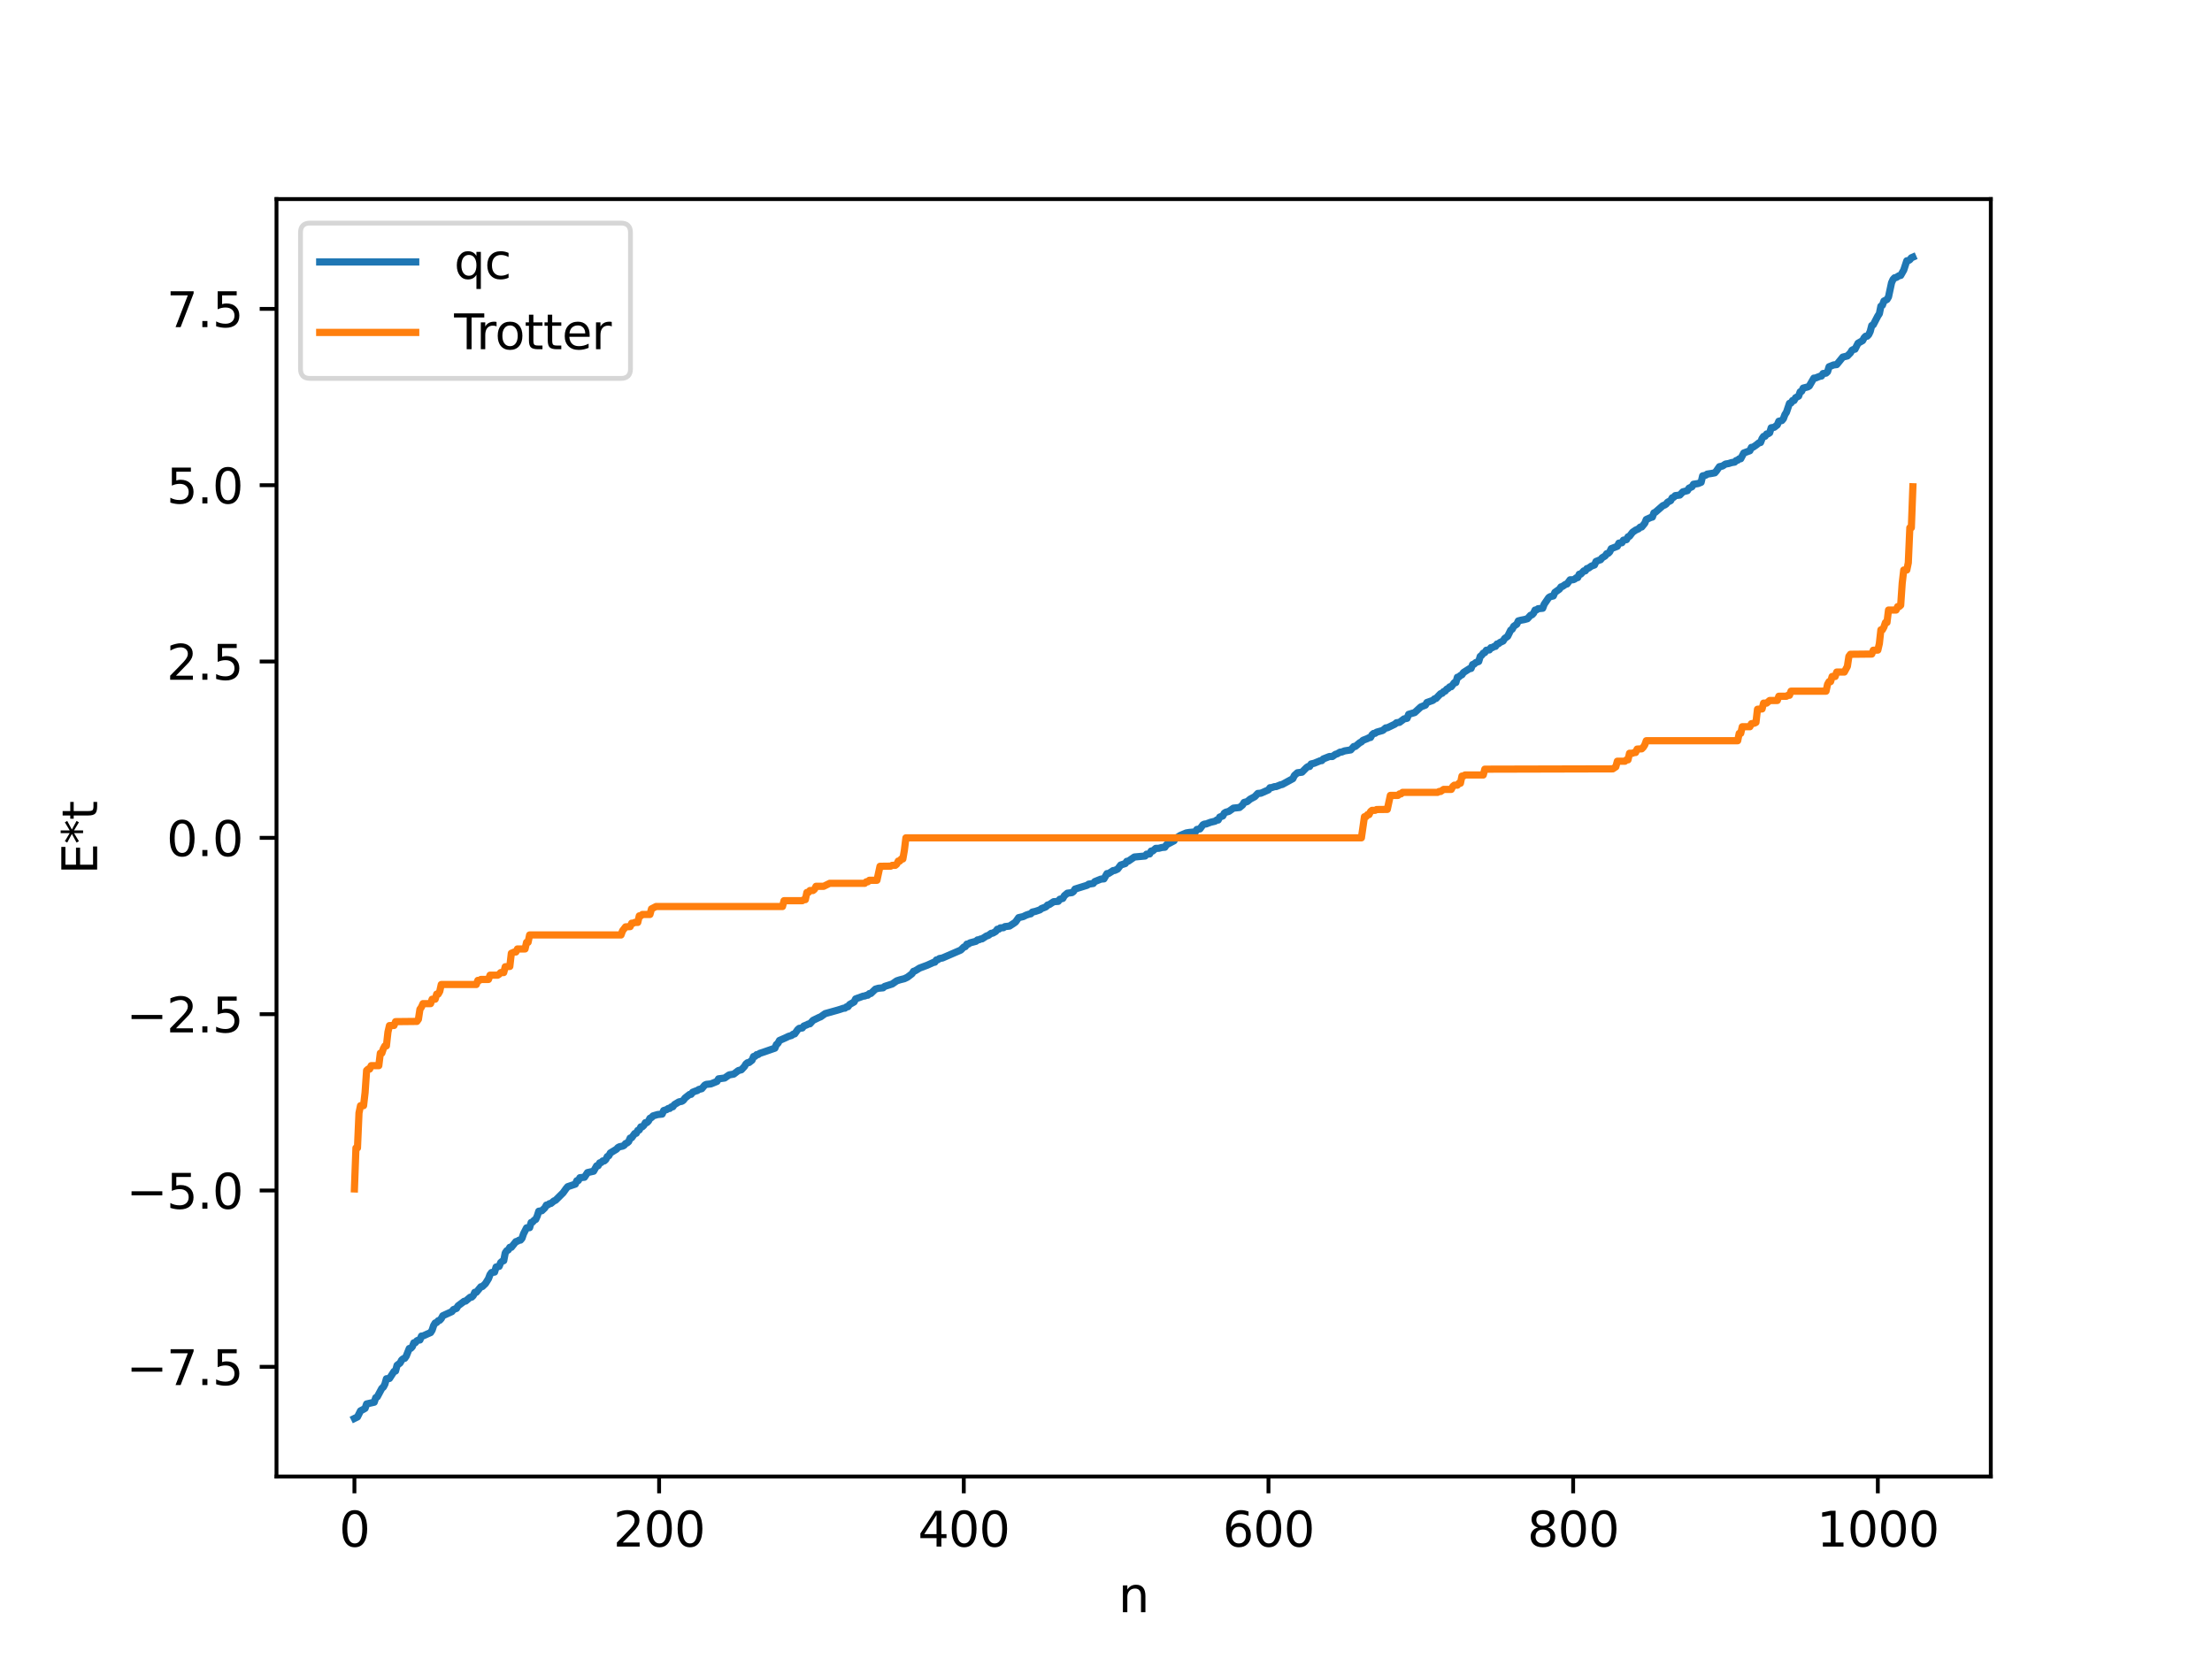 <?xml version="1.0" encoding="utf-8" standalone="no"?>
<!DOCTYPE svg PUBLIC "-//W3C//DTD SVG 1.1//EN"
  "http://www.w3.org/Graphics/SVG/1.1/DTD/svg11.dtd">
<svg xmlns:xlink="http://www.w3.org/1999/xlink" width="460.8pt" height="345.6pt" viewBox="0 0 460.8 345.6" xmlns="http://www.w3.org/2000/svg" version="1.1">
 <defs>
  <style type="text/css">*{stroke-linejoin: round; stroke-linecap: butt}</style>
 </defs>
 <g id="figure_1">
  <g id="patch_1">
   <path d="M 0 345.6 
L 460.8 345.6 
L 460.8 0 
L 0 0 
z
" style="fill: #ffffff"/>
  </g>
  <g id="axes_1">
   <g id="patch_2">
    <path d="M 57.6 307.584 
L 414.72 307.584 
L 414.72 41.472 
L 57.6 41.472 
z
" style="fill: #ffffff"/>
   </g>
   <g id="matplotlib.axis_1">
    <g id="xtick_1">
     <g id="line2d_1">
      <defs>
       <path id="m11ad05f14f" d="M 0 0 
L 0 3.5 
" style="stroke: #000000; stroke-width: 0.8"/>
      </defs>
      <g>
       <use xlink:href="#m11ad05f14f" x="73.833" y="307.584" style="stroke: #000000; stroke-width: 0.8"/>
      </g>
     </g>
     <g id="text_1">
      <!-- 0 -->
      <g transform="translate(70.651 322.182) scale(0.1 -0.1)">
       <defs>
        <path id="DejaVuSans-30" d="M 2034 4250 
Q 1547 4250 1301 3770 
Q 1056 3291 1056 2328 
Q 1056 1369 1301 889 
Q 1547 409 2034 409 
Q 2525 409 2770 889 
Q 3016 1369 3016 2328 
Q 3016 3291 2770 3770 
Q 2525 4250 2034 4250 
z
M 2034 4750 
Q 2819 4750 3233 4129 
Q 3647 3509 3647 2328 
Q 3647 1150 3233 529 
Q 2819 -91 2034 -91 
Q 1250 -91 836 529 
Q 422 1150 422 2328 
Q 422 3509 836 4129 
Q 1250 4750 2034 4750 
z
" transform="scale(0.016)"/>
       </defs>
       <use xlink:href="#DejaVuSans-30"/>
      </g>
     </g>
    </g>
    <g id="xtick_2">
     <g id="line2d_2">
      <g>
       <use xlink:href="#m11ad05f14f" x="137.304" y="307.584" style="stroke: #000000; stroke-width: 0.8"/>
      </g>
     </g>
     <g id="text_2">
      <!-- 200 -->
      <g transform="translate(127.76 322.182) scale(0.1 -0.1)">
       <defs>
        <path id="DejaVuSans-32" d="M 1228 531 
L 3431 531 
L 3431 0 
L 469 0 
L 469 531 
Q 828 903 1448 1529 
Q 2069 2156 2228 2338 
Q 2531 2678 2651 2914 
Q 2772 3150 2772 3378 
Q 2772 3750 2511 3984 
Q 2250 4219 1831 4219 
Q 1534 4219 1204 4116 
Q 875 4013 500 3803 
L 500 4441 
Q 881 4594 1212 4672 
Q 1544 4750 1819 4750 
Q 2544 4750 2975 4387 
Q 3406 4025 3406 3419 
Q 3406 3131 3298 2873 
Q 3191 2616 2906 2266 
Q 2828 2175 2409 1742 
Q 1991 1309 1228 531 
z
" transform="scale(0.016)"/>
       </defs>
       <use xlink:href="#DejaVuSans-32"/>
       <use xlink:href="#DejaVuSans-30" x="63.623"/>
       <use xlink:href="#DejaVuSans-30" x="127.246"/>
      </g>
     </g>
    </g>
    <g id="xtick_3">
     <g id="line2d_3">
      <g>
       <use xlink:href="#m11ad05f14f" x="200.775" y="307.584" style="stroke: #000000; stroke-width: 0.8"/>
      </g>
     </g>
     <g id="text_3">
      <!-- 400 -->
      <g transform="translate(191.231 322.182) scale(0.1 -0.1)">
       <defs>
        <path id="DejaVuSans-34" d="M 2419 4116 
L 825 1625 
L 2419 1625 
L 2419 4116 
z
M 2253 4666 
L 3047 4666 
L 3047 1625 
L 3713 1625 
L 3713 1100 
L 3047 1100 
L 3047 0 
L 2419 0 
L 2419 1100 
L 313 1100 
L 313 1709 
L 2253 4666 
z
" transform="scale(0.016)"/>
       </defs>
       <use xlink:href="#DejaVuSans-34"/>
       <use xlink:href="#DejaVuSans-30" x="63.623"/>
       <use xlink:href="#DejaVuSans-30" x="127.246"/>
      </g>
     </g>
    </g>
    <g id="xtick_4">
     <g id="line2d_4">
      <g>
       <use xlink:href="#m11ad05f14f" x="264.246" y="307.584" style="stroke: #000000; stroke-width: 0.8"/>
      </g>
     </g>
     <g id="text_4">
      <!-- 600 -->
      <g transform="translate(254.702 322.182) scale(0.1 -0.1)">
       <defs>
        <path id="DejaVuSans-36" d="M 2113 2584 
Q 1688 2584 1439 2293 
Q 1191 2003 1191 1497 
Q 1191 994 1439 701 
Q 1688 409 2113 409 
Q 2538 409 2786 701 
Q 3034 994 3034 1497 
Q 3034 2003 2786 2293 
Q 2538 2584 2113 2584 
z
M 3366 4563 
L 3366 3988 
Q 3128 4100 2886 4159 
Q 2644 4219 2406 4219 
Q 1781 4219 1451 3797 
Q 1122 3375 1075 2522 
Q 1259 2794 1537 2939 
Q 1816 3084 2150 3084 
Q 2853 3084 3261 2657 
Q 3669 2231 3669 1497 
Q 3669 778 3244 343 
Q 2819 -91 2113 -91 
Q 1303 -91 875 529 
Q 447 1150 447 2328 
Q 447 3434 972 4092 
Q 1497 4750 2381 4750 
Q 2619 4750 2861 4703 
Q 3103 4656 3366 4563 
z
" transform="scale(0.016)"/>
       </defs>
       <use xlink:href="#DejaVuSans-36"/>
       <use xlink:href="#DejaVuSans-30" x="63.623"/>
       <use xlink:href="#DejaVuSans-30" x="127.246"/>
      </g>
     </g>
    </g>
    <g id="xtick_5">
     <g id="line2d_5">
      <g>
       <use xlink:href="#m11ad05f14f" x="327.717" y="307.584" style="stroke: #000000; stroke-width: 0.8"/>
      </g>
     </g>
     <g id="text_5">
      <!-- 800 -->
      <g transform="translate(318.173 322.182) scale(0.1 -0.1)">
       <defs>
        <path id="DejaVuSans-38" d="M 2034 2216 
Q 1584 2216 1326 1975 
Q 1069 1734 1069 1313 
Q 1069 891 1326 650 
Q 1584 409 2034 409 
Q 2484 409 2743 651 
Q 3003 894 3003 1313 
Q 3003 1734 2745 1975 
Q 2488 2216 2034 2216 
z
M 1403 2484 
Q 997 2584 770 2862 
Q 544 3141 544 3541 
Q 544 4100 942 4425 
Q 1341 4750 2034 4750 
Q 2731 4750 3128 4425 
Q 3525 4100 3525 3541 
Q 3525 3141 3298 2862 
Q 3072 2584 2669 2484 
Q 3125 2378 3379 2068 
Q 3634 1759 3634 1313 
Q 3634 634 3220 271 
Q 2806 -91 2034 -91 
Q 1263 -91 848 271 
Q 434 634 434 1313 
Q 434 1759 690 2068 
Q 947 2378 1403 2484 
z
M 1172 3481 
Q 1172 3119 1398 2916 
Q 1625 2713 2034 2713 
Q 2441 2713 2670 2916 
Q 2900 3119 2900 3481 
Q 2900 3844 2670 4047 
Q 2441 4250 2034 4250 
Q 1625 4250 1398 4047 
Q 1172 3844 1172 3481 
z
" transform="scale(0.016)"/>
       </defs>
       <use xlink:href="#DejaVuSans-38"/>
       <use xlink:href="#DejaVuSans-30" x="63.623"/>
       <use xlink:href="#DejaVuSans-30" x="127.246"/>
      </g>
     </g>
    </g>
    <g id="xtick_6">
     <g id="line2d_6">
      <g>
       <use xlink:href="#m11ad05f14f" x="391.188" y="307.584" style="stroke: #000000; stroke-width: 0.8"/>
      </g>
     </g>
     <g id="text_6">
      <!-- 1000 -->
      <g transform="translate(378.463 322.182) scale(0.1 -0.1)">
       <defs>
        <path id="DejaVuSans-31" d="M 794 531 
L 1825 531 
L 1825 4091 
L 703 3866 
L 703 4441 
L 1819 4666 
L 2450 4666 
L 2450 531 
L 3481 531 
L 3481 0 
L 794 0 
L 794 531 
z
" transform="scale(0.016)"/>
       </defs>
       <use xlink:href="#DejaVuSans-31"/>
       <use xlink:href="#DejaVuSans-30" x="63.623"/>
       <use xlink:href="#DejaVuSans-30" x="127.246"/>
       <use xlink:href="#DejaVuSans-30" x="190.869"/>
      </g>
     </g>
    </g>
    <g id="text_7">
     <!-- n -->
     <g transform="translate(232.991 335.861) scale(0.1 -0.1)">
      <defs>
       <path id="DejaVuSans-6e" d="M 3513 2113 
L 3513 0 
L 2938 0 
L 2938 2094 
Q 2938 2591 2744 2837 
Q 2550 3084 2163 3084 
Q 1697 3084 1428 2787 
Q 1159 2491 1159 1978 
L 1159 0 
L 581 0 
L 581 3500 
L 1159 3500 
L 1159 2956 
Q 1366 3272 1645 3428 
Q 1925 3584 2291 3584 
Q 2894 3584 3203 3211 
Q 3513 2838 3513 2113 
z
" transform="scale(0.016)"/>
      </defs>
      <use xlink:href="#DejaVuSans-6e"/>
     </g>
    </g>
   </g>
   <g id="matplotlib.axis_2">
    <g id="ytick_1">
     <g id="line2d_7">
      <defs>
       <path id="me9c77d867a" d="M 0 0 
L -3.5 0 
" style="stroke: #000000; stroke-width: 0.8"/>
      </defs>
      <g>
       <use xlink:href="#me9c77d867a" x="57.6" y="284.731" style="stroke: #000000; stroke-width: 0.8"/>
      </g>
     </g>
     <g id="text_8">
      <!-- −7.5 -->
      <g transform="translate(26.317 288.53) scale(0.1 -0.1)">
       <defs>
        <path id="DejaVuSans-2212" d="M 678 2272 
L 4684 2272 
L 4684 1741 
L 678 1741 
L 678 2272 
z
" transform="scale(0.016)"/>
        <path id="DejaVuSans-37" d="M 525 4666 
L 3525 4666 
L 3525 4397 
L 1831 0 
L 1172 0 
L 2766 4134 
L 525 4134 
L 525 4666 
z
" transform="scale(0.016)"/>
        <path id="DejaVuSans-2e" d="M 684 794 
L 1344 794 
L 1344 0 
L 684 0 
L 684 794 
z
" transform="scale(0.016)"/>
        <path id="DejaVuSans-35" d="M 691 4666 
L 3169 4666 
L 3169 4134 
L 1269 4134 
L 1269 2991 
Q 1406 3038 1543 3061 
Q 1681 3084 1819 3084 
Q 2600 3084 3056 2656 
Q 3513 2228 3513 1497 
Q 3513 744 3044 326 
Q 2575 -91 1722 -91 
Q 1428 -91 1123 -41 
Q 819 9 494 109 
L 494 744 
Q 775 591 1075 516 
Q 1375 441 1709 441 
Q 2250 441 2565 725 
Q 2881 1009 2881 1497 
Q 2881 1984 2565 2268 
Q 2250 2553 1709 2553 
Q 1456 2553 1204 2497 
Q 953 2441 691 2322 
L 691 4666 
z
" transform="scale(0.016)"/>
       </defs>
       <use xlink:href="#DejaVuSans-2212"/>
       <use xlink:href="#DejaVuSans-37" x="83.789"/>
       <use xlink:href="#DejaVuSans-2e" x="147.412"/>
       <use xlink:href="#DejaVuSans-35" x="179.199"/>
      </g>
     </g>
    </g>
    <g id="ytick_2">
     <g id="line2d_8">
      <g>
       <use xlink:href="#me9c77d867a" x="57.6" y="248" style="stroke: #000000; stroke-width: 0.8"/>
      </g>
     </g>
     <g id="text_9">
      <!-- −5.0 -->
      <g transform="translate(26.317 251.8) scale(0.1 -0.1)">
       <use xlink:href="#DejaVuSans-2212"/>
       <use xlink:href="#DejaVuSans-35" x="83.789"/>
       <use xlink:href="#DejaVuSans-2e" x="147.412"/>
       <use xlink:href="#DejaVuSans-30" x="179.199"/>
      </g>
     </g>
    </g>
    <g id="ytick_3">
     <g id="line2d_9">
      <g>
       <use xlink:href="#me9c77d867a" x="57.6" y="211.27" style="stroke: #000000; stroke-width: 0.8"/>
      </g>
     </g>
     <g id="text_10">
      <!-- −2.5 -->
      <g transform="translate(26.317 215.069) scale(0.1 -0.1)">
       <use xlink:href="#DejaVuSans-2212"/>
       <use xlink:href="#DejaVuSans-32" x="83.789"/>
       <use xlink:href="#DejaVuSans-2e" x="147.412"/>
       <use xlink:href="#DejaVuSans-35" x="179.199"/>
      </g>
     </g>
    </g>
    <g id="ytick_4">
     <g id="line2d_10">
      <g>
       <use xlink:href="#me9c77d867a" x="57.6" y="174.539" style="stroke: #000000; stroke-width: 0.8"/>
      </g>
     </g>
     <g id="text_11">
      <!-- 0.0 -->
      <g transform="translate(34.697 178.338) scale(0.1 -0.1)">
       <use xlink:href="#DejaVuSans-30"/>
       <use xlink:href="#DejaVuSans-2e" x="63.623"/>
       <use xlink:href="#DejaVuSans-30" x="95.41"/>
      </g>
     </g>
    </g>
    <g id="ytick_5">
     <g id="line2d_11">
      <g>
       <use xlink:href="#me9c77d867a" x="57.6" y="137.808" style="stroke: #000000; stroke-width: 0.8"/>
      </g>
     </g>
     <g id="text_12">
      <!-- 2.5 -->
      <g transform="translate(34.697 141.607) scale(0.1 -0.1)">
       <use xlink:href="#DejaVuSans-32"/>
       <use xlink:href="#DejaVuSans-2e" x="63.623"/>
       <use xlink:href="#DejaVuSans-35" x="95.41"/>
      </g>
     </g>
    </g>
    <g id="ytick_6">
     <g id="line2d_12">
      <g>
       <use xlink:href="#me9c77d867a" x="57.6" y="101.077" style="stroke: #000000; stroke-width: 0.8"/>
      </g>
     </g>
     <g id="text_13">
      <!-- 5.0 -->
      <g transform="translate(34.697 104.876) scale(0.1 -0.1)">
       <use xlink:href="#DejaVuSans-35"/>
       <use xlink:href="#DejaVuSans-2e" x="63.623"/>
       <use xlink:href="#DejaVuSans-30" x="95.41"/>
      </g>
     </g>
    </g>
    <g id="ytick_7">
     <g id="line2d_13">
      <g>
       <use xlink:href="#me9c77d867a" x="57.6" y="64.346" style="stroke: #000000; stroke-width: 0.8"/>
      </g>
     </g>
     <g id="text_14">
      <!-- 7.5 -->
      <g transform="translate(34.697 68.145) scale(0.1 -0.1)">
       <use xlink:href="#DejaVuSans-37"/>
       <use xlink:href="#DejaVuSans-2e" x="63.623"/>
       <use xlink:href="#DejaVuSans-35" x="95.41"/>
      </g>
     </g>
    </g>
    <g id="text_15">
     <!-- E*t -->
     <g transform="translate(20.238 182.148) rotate(-90) scale(0.1 -0.1)">
      <defs>
       <path id="DejaVuSans-45" d="M 628 4666 
L 3578 4666 
L 3578 4134 
L 1259 4134 
L 1259 2753 
L 3481 2753 
L 3481 2222 
L 1259 2222 
L 1259 531 
L 3634 531 
L 3634 0 
L 628 0 
L 628 4666 
z
" transform="scale(0.016)"/>
       <path id="DejaVuSans-2a" d="M 3009 3897 
L 1888 3291 
L 3009 2681 
L 2828 2375 
L 1778 3009 
L 1778 1831 
L 1422 1831 
L 1422 3009 
L 372 2375 
L 191 2681 
L 1313 3291 
L 191 3897 
L 372 4206 
L 1422 3572 
L 1422 4750 
L 1778 4750 
L 1778 3572 
L 2828 4206 
L 3009 3897 
z
" transform="scale(0.016)"/>
       <path id="DejaVuSans-74" d="M 1172 4494 
L 1172 3500 
L 2356 3500 
L 2356 3053 
L 1172 3053 
L 1172 1153 
Q 1172 725 1289 603 
Q 1406 481 1766 481 
L 2356 481 
L 2356 0 
L 1766 0 
Q 1100 0 847 248 
Q 594 497 594 1153 
L 594 3053 
L 172 3053 
L 172 3500 
L 594 3500 
L 594 4494 
L 1172 4494 
z
" transform="scale(0.016)"/>
      </defs>
      <use xlink:href="#DejaVuSans-45"/>
      <use xlink:href="#DejaVuSans-2a" x="63.184"/>
      <use xlink:href="#DejaVuSans-74" x="113.184"/>
     </g>
    </g>
   </g>
   <g id="line2d_14">
    <path d="M 73.833 295.488 
L 74.467 295.177 
L 75.102 293.904 
L 75.737 293.572 
L 76.054 293.384 
L 76.372 292.469 
L 77.958 292.105 
L 78.276 291.156 
L 78.593 290.989 
L 79.545 289.207 
L 79.862 288.962 
L 80.18 288.344 
L 80.497 287.222 
L 81.132 287.16 
L 82.084 285.692 
L 82.401 285.606 
L 82.719 284.412 
L 83.353 283.931 
L 83.671 283.32 
L 83.988 283.053 
L 84.305 282.969 
L 84.623 282.512 
L 85.258 280.919 
L 85.575 280.873 
L 85.892 280.547 
L 86.21 279.729 
L 86.527 279.702 
L 86.844 279.308 
L 87.162 279.157 
L 87.479 279.14 
L 87.796 278.328 
L 88.114 278.312 
L 89.066 277.873 
L 89.7 277.6 
L 90.018 277.09 
L 90.335 276.125 
L 90.653 275.602 
L 90.97 275.496 
L 91.287 275.136 
L 91.605 275.033 
L 91.922 274.687 
L 92.239 274.098 
L 94.143 273.226 
L 94.461 272.809 
L 95.096 272.564 
L 95.413 272.042 
L 96.682 271.087 
L 97 271.039 
L 97.952 270.239 
L 98.269 270.211 
L 98.586 269.896 
L 98.904 269.212 
L 99.221 269.21 
L 100.173 268.055 
L 100.491 268.005 
L 101.125 267.399 
L 101.76 266.375 
L 102.077 265.53 
L 102.395 265.092 
L 103.029 264.997 
L 103.347 263.938 
L 103.981 263.813 
L 104.299 263.019 
L 104.616 262.747 
L 104.934 262.628 
L 105.251 261.001 
L 105.568 260.547 
L 105.886 260.382 
L 106.203 259.837 
L 106.52 259.836 
L 107.472 258.651 
L 107.79 258.575 
L 108.107 258.362 
L 108.424 258.335 
L 108.742 257.963 
L 109.059 257.025 
L 109.694 255.782 
L 110.329 255.744 
L 110.646 254.665 
L 110.963 254.565 
L 111.281 254.19 
L 111.598 254.03 
L 111.915 253.326 
L 112.233 252.321 
L 112.867 252.225 
L 113.502 251.62 
L 113.82 251.046 
L 114.137 250.994 
L 114.454 250.751 
L 114.772 250.7 
L 115.406 250.173 
L 115.724 250.047 
L 117.31 248.469 
L 117.945 247.581 
L 118.262 247.21 
L 119.849 246.674 
L 120.167 245.959 
L 120.484 245.92 
L 120.801 245.339 
L 121.753 245.24 
L 122.388 244.272 
L 123.658 243.985 
L 124.292 242.865 
L 124.61 242.838 
L 124.927 242.244 
L 125.244 242.174 
L 125.562 241.843 
L 125.879 241.841 
L 126.196 241.561 
L 126.514 240.927 
L 126.831 240.765 
L 127.148 240.18 
L 128.418 239.407 
L 128.735 239.056 
L 129.053 238.89 
L 129.687 238.759 
L 130.005 238.61 
L 130.322 238.225 
L 130.639 238.093 
L 130.957 237.82 
L 131.274 237.082 
L 131.591 237.007 
L 132.226 236.136 
L 132.543 236.08 
L 132.861 235.485 
L 133.178 235.387 
L 133.496 234.744 
L 133.813 234.724 
L 134.13 234.424 
L 134.448 233.869 
L 134.765 233.855 
L 135.082 233.542 
L 135.4 232.952 
L 135.717 232.811 
L 136.034 232.465 
L 136.986 232.182 
L 137.939 232.083 
L 138.256 231.351 
L 138.891 231.146 
L 139.208 230.918 
L 139.525 230.905 
L 139.843 230.59 
L 140.16 230.565 
L 140.477 230.116 
L 141.429 229.544 
L 142.064 229.413 
L 142.381 229.18 
L 142.699 228.74 
L 143.651 227.992 
L 143.968 227.971 
L 144.286 227.536 
L 144.92 227.279 
L 145.238 227.198 
L 145.555 226.963 
L 146.19 226.795 
L 146.824 226.045 
L 147.142 225.897 
L 148.094 225.794 
L 149.363 225.28 
L 149.681 224.743 
L 150.95 224.574 
L 151.902 223.918 
L 152.854 223.754 
L 153.806 223.023 
L 154.441 222.854 
L 155.076 222.171 
L 155.393 221.645 
L 155.71 221.388 
L 156.028 221.352 
L 156.662 220.86 
L 156.98 220.089 
L 157.297 220.053 
L 157.615 219.703 
L 157.932 219.682 
L 158.249 219.444 
L 159.201 219.126 
L 161.423 218.351 
L 161.74 217.594 
L 162.058 217.343 
L 162.375 216.751 
L 163.644 216.192 
L 164.279 215.887 
L 164.914 215.7 
L 165.231 215.442 
L 165.548 215.38 
L 166.183 214.491 
L 166.5 214.224 
L 167.135 214.145 
L 167.453 213.74 
L 168.087 213.486 
L 168.405 213.309 
L 168.722 213.276 
L 169.357 212.567 
L 170.626 211.948 
L 170.943 211.829 
L 171.896 211.155 
L 174.434 210.445 
L 175.069 210.251 
L 175.704 210.035 
L 176.021 210.016 
L 176.339 209.747 
L 176.656 209.714 
L 176.973 209.266 
L 177.925 208.72 
L 178.243 208.087 
L 179.829 207.51 
L 180.147 207.493 
L 180.464 207.335 
L 180.781 207.319 
L 181.099 206.985 
L 181.416 206.963 
L 182.368 206.052 
L 183.003 205.867 
L 183.955 205.781 
L 184.272 205.494 
L 185.859 204.985 
L 186.811 204.327 
L 187.446 204.12 
L 188.398 203.878 
L 189.033 203.574 
L 189.985 202.849 
L 190.302 202.349 
L 190.62 202.252 
L 191.572 201.668 
L 193.158 201.075 
L 194.428 200.498 
L 194.745 200.438 
L 195.062 199.974 
L 195.38 199.925 
L 195.697 199.685 
L 196.332 199.567 
L 200.14 197.917 
L 200.775 197.287 
L 201.092 197.2 
L 201.41 196.682 
L 201.727 196.669 
L 202.044 196.426 
L 203.314 196.084 
L 203.631 195.799 
L 203.948 195.778 
L 204.266 195.608 
L 204.583 195.58 
L 205.535 194.966 
L 205.853 194.888 
L 206.487 194.426 
L 206.805 194.395 
L 207.439 194.03 
L 207.757 193.582 
L 208.074 193.565 
L 208.391 193.291 
L 209.026 193.258 
L 209.343 193.03 
L 210.296 192.92 
L 211.248 192.299 
L 211.565 192.063 
L 212.2 191.162 
L 213.152 190.941 
L 213.786 190.631 
L 214.421 190.42 
L 214.739 190.357 
L 215.056 190 
L 215.691 189.859 
L 216.643 189.536 
L 216.96 189.273 
L 217.595 189.033 
L 217.912 188.895 
L 218.229 188.531 
L 218.547 188.461 
L 219.499 187.84 
L 220.451 187.768 
L 220.768 187.334 
L 221.403 187.157 
L 221.72 186.602 
L 222.355 186.069 
L 223.307 185.947 
L 223.624 185.721 
L 223.942 185.208 
L 226.481 184.415 
L 226.798 184.18 
L 227.75 184.041 
L 228.067 183.651 
L 229.337 183.135 
L 229.972 183.083 
L 230.606 181.987 
L 230.924 181.971 
L 231.558 181.582 
L 231.876 181.36 
L 232.193 181.336 
L 232.828 181.036 
L 233.462 180.201 
L 234.415 179.893 
L 234.732 179.429 
L 235.049 179.396 
L 236.319 178.528 
L 238.54 178.323 
L 238.858 177.939 
L 239.492 177.893 
L 239.81 177.287 
L 240.127 177.278 
L 240.762 176.73 
L 241.396 176.716 
L 242.031 176.547 
L 242.666 176.494 
L 242.983 175.989 
L 244.57 175.154 
L 244.887 174.557 
L 245.205 174.496 
L 245.839 174.056 
L 247.109 173.519 
L 247.743 173.414 
L 249.013 173.298 
L 249.33 172.789 
L 249.965 172.679 
L 250.6 171.822 
L 250.917 171.669 
L 251.234 171.651 
L 252.186 171.294 
L 253.139 171.066 
L 253.456 170.829 
L 253.773 170.828 
L 254.091 170.205 
L 254.725 169.985 
L 255.043 169.399 
L 255.36 169.198 
L 255.995 169.025 
L 256.947 168.35 
L 258.216 168.218 
L 258.851 167.696 
L 259.168 167.161 
L 259.803 166.997 
L 260.438 166.469 
L 261.39 165.963 
L 262.024 165.29 
L 262.659 165.241 
L 264.246 164.544 
L 264.563 164.095 
L 264.881 164.084 
L 265.515 163.869 
L 265.833 163.863 
L 266.785 163.478 
L 267.102 163.426 
L 269.324 162.209 
L 269.641 161.552 
L 270.276 160.981 
L 271.228 160.862 
L 272.18 159.899 
L 272.497 159.68 
L 272.815 159.678 
L 273.132 159.146 
L 273.767 158.998 
L 275.036 158.476 
L 275.353 158.449 
L 275.671 158.096 
L 276.94 157.596 
L 277.575 157.588 
L 278.21 157.131 
L 278.527 157.052 
L 279.162 156.685 
L 279.479 156.671 
L 280.114 156.422 
L 281.383 156.219 
L 282.018 155.51 
L 282.335 155.496 
L 283.287 154.704 
L 283.605 154.558 
L 283.922 154.223 
L 284.874 153.852 
L 285.191 153.675 
L 285.509 153.627 
L 285.826 153.064 
L 286.143 152.793 
L 286.461 152.761 
L 286.778 152.525 
L 288.048 152.163 
L 288.682 151.629 
L 289 151.62 
L 290.586 150.853 
L 290.904 150.567 
L 291.539 150.479 
L 292.491 149.76 
L 293.125 149.634 
L 293.443 148.812 
L 294.712 148.436 
L 295.981 147.266 
L 296.616 147.018 
L 296.934 146.896 
L 297.251 146.344 
L 298.52 145.893 
L 298.838 145.575 
L 299.155 145.501 
L 299.79 144.83 
L 300.107 144.508 
L 300.424 144.434 
L 300.742 144.067 
L 301.059 143.967 
L 301.377 143.565 
L 301.694 143.412 
L 302.011 143.076 
L 302.329 143.051 
L 302.963 142.214 
L 303.281 142.187 
L 303.598 141.082 
L 303.915 141.014 
L 304.233 140.714 
L 304.55 140.57 
L 304.867 140.097 
L 306.137 139.286 
L 306.454 139.251 
L 306.772 138.433 
L 307.089 138.349 
L 307.406 138.029 
L 308.041 137.8 
L 308.358 136.739 
L 308.676 136.492 
L 308.993 136.057 
L 309.31 135.946 
L 309.628 135.453 
L 310.262 135.39 
L 310.58 134.917 
L 310.897 134.91 
L 311.215 134.683 
L 311.532 134.654 
L 311.849 134.161 
L 312.167 134.097 
L 312.484 133.829 
L 313.119 133.537 
L 313.436 133.014 
L 314.071 132.559 
L 314.705 131.274 
L 315.023 131.071 
L 315.34 130.471 
L 315.975 130.031 
L 316.292 129.347 
L 316.927 129.184 
L 317.562 129.065 
L 318.196 128.889 
L 318.831 128.181 
L 319.148 128.071 
L 319.466 127.742 
L 319.783 127.088 
L 320.1 127.043 
L 320.418 126.807 
L 321.37 126.711 
L 321.687 125.873 
L 322.639 124.481 
L 322.957 124.288 
L 323.591 124.144 
L 323.909 123.404 
L 324.861 122.727 
L 325.178 122.26 
L 325.496 122.164 
L 326.13 121.726 
L 326.448 121.647 
L 327.082 120.785 
L 327.717 120.77 
L 328.034 120.636 
L 328.352 120.374 
L 328.669 120.326 
L 328.986 119.617 
L 329.304 119.596 
L 329.939 118.924 
L 330.256 118.916 
L 330.573 118.451 
L 330.891 118.373 
L 331.525 117.924 
L 332.16 117.693 
L 332.477 116.965 
L 333.112 116.704 
L 333.429 116.602 
L 333.747 116.194 
L 334.381 115.818 
L 334.699 115.348 
L 335.016 115.275 
L 335.334 114.96 
L 335.651 114.295 
L 336.92 113.804 
L 337.238 113.146 
L 337.872 113.064 
L 338.19 112.525 
L 338.824 112.421 
L 339.142 111.827 
L 339.459 111.705 
L 340.094 110.878 
L 340.729 110.436 
L 341.363 110.148 
L 341.681 109.802 
L 341.998 109.782 
L 342.633 108.999 
L 342.95 108.22 
L 343.902 107.792 
L 344.22 107.717 
L 344.537 106.84 
L 344.854 106.698 
L 346.441 105.312 
L 346.758 105.219 
L 347.076 105.006 
L 347.393 104.61 
L 348.028 104.291 
L 348.345 103.706 
L 348.662 103.588 
L 348.98 103.248 
L 349.932 103.131 
L 350.567 102.46 
L 351.519 102.209 
L 351.836 101.701 
L 352.471 101.399 
L 352.788 100.878 
L 353.74 100.73 
L 354.375 100.474 
L 354.692 99.135 
L 355.327 99.004 
L 355.644 98.766 
L 356.596 98.619 
L 357.231 98.497 
L 357.548 98.132 
L 358.183 97.219 
L 358.818 97.087 
L 359.453 96.669 
L 360.087 96.567 
L 360.722 96.368 
L 361.357 96.264 
L 361.674 95.94 
L 361.991 95.868 
L 362.309 95.585 
L 362.626 95.566 
L 363.261 94.366 
L 364.53 93.892 
L 364.848 93.195 
L 365.165 93.172 
L 365.8 92.745 
L 366.434 92.242 
L 366.752 92.183 
L 367.069 91.364 
L 367.386 90.912 
L 367.704 90.878 
L 368.021 90.405 
L 368.339 90.363 
L 368.656 90.157 
L 368.973 89.113 
L 369.608 89.01 
L 370.243 88.516 
L 370.56 87.752 
L 371.195 87.608 
L 371.512 87.223 
L 371.829 86.374 
L 372.147 85.891 
L 372.781 84.023 
L 373.099 83.951 
L 373.416 83.442 
L 373.734 83.44 
L 374.051 82.851 
L 374.686 82.517 
L 375.003 81.633 
L 375.32 81.502 
L 375.638 80.846 
L 376.59 80.603 
L 376.907 80.411 
L 377.859 78.772 
L 378.177 78.752 
L 379.129 78.379 
L 379.446 78.334 
L 379.763 77.817 
L 380.398 77.729 
L 380.715 77.434 
L 381.033 76.399 
L 381.985 76.022 
L 382.62 75.949 
L 383.889 74.39 
L 384.841 74.152 
L 385.476 73.509 
L 385.793 72.973 
L 386.11 72.793 
L 386.428 72.743 
L 387.062 71.502 
L 388.015 70.955 
L 388.332 70.369 
L 388.649 70.043 
L 388.967 70.036 
L 389.284 69.708 
L 389.601 69.04 
L 389.919 67.811 
L 390.236 67.656 
L 391.188 65.824 
L 391.505 65.353 
L 391.823 63.78 
L 392.14 63.584 
L 392.458 62.714 
L 393.092 62.388 
L 393.41 61.848 
L 394.044 58.9 
L 394.362 58.206 
L 394.679 57.865 
L 394.996 57.818 
L 395.631 57.423 
L 395.948 57.38 
L 396.583 56.262 
L 397.218 54.327 
L 397.535 54.296 
L 397.853 54.106 
L 398.17 53.706 
L 398.487 53.568 
L 398.487 53.568 
" clip-path="url(#p16ef30521c)" style="fill: none; stroke: #1f77b4; stroke-width: 1.5; stroke-linecap: square"/>
   </g>
   <g id="line2d_15">
    <path d="M 73.833 247.675 
L 74.15 239.141 
L 74.467 239.141 
L 74.785 231.846 
L 75.102 230.331 
L 75.737 230.331 
L 76.054 227.601 
L 76.372 222.993 
L 76.689 222.711 
L 77.006 222.711 
L 77.324 221.998 
L 78.91 221.998 
L 79.228 219.398 
L 79.545 219.398 
L 79.862 218.457 
L 80.18 217.876 
L 80.497 217.876 
L 80.815 215.001 
L 81.132 213.648 
L 82.084 213.625 
L 82.401 212.824 
L 86.844 212.779 
L 87.162 212.34 
L 87.479 210.257 
L 87.796 209.797 
L 88.114 209.076 
L 89.7 209.076 
L 90.018 208.154 
L 90.653 208.154 
L 90.97 207.084 
L 91.287 207.084 
L 91.605 206.526 
L 91.922 205.092 
L 99.221 205.092 
L 99.539 204.238 
L 99.856 204.238 
L 100.173 204.036 
L 101.76 204.036 
L 102.077 203.15 
L 103.664 203.15 
L 103.981 202.95 
L 104.299 202.605 
L 104.934 202.605 
L 105.251 201.39 
L 106.203 201.329 
L 106.52 198.588 
L 107.155 198.317 
L 107.472 198.317 
L 107.79 197.686 
L 109.377 197.686 
L 109.694 196.3 
L 110.011 196.3 
L 110.329 194.77 
L 129.37 194.77 
L 129.687 193.9 
L 130.322 193.082 
L 131.274 193.03 
L 131.591 192.319 
L 131.909 192.319 
L 132.226 192.156 
L 132.861 192.156 
L 133.178 190.787 
L 133.496 190.787 
L 133.813 190.5 
L 135.4 190.5 
L 135.717 189.332 
L 136.669 188.844 
L 163.01 188.844 
L 163.327 187.632 
L 167.135 187.632 
L 167.453 187.411 
L 167.77 187.411 
L 168.087 185.911 
L 168.405 185.911 
L 168.722 185.51 
L 169.357 185.51 
L 169.674 185.252 
L 169.991 184.633 
L 171.578 184.633 
L 172.848 184.011 
L 180.147 184.011 
L 180.464 183.693 
L 180.781 183.693 
L 181.099 183.38 
L 182.686 183.38 
L 183.32 180.464 
L 185.542 180.438 
L 185.859 180.269 
L 186.494 180.269 
L 186.811 180.013 
L 187.129 179.372 
L 187.446 179.372 
L 187.763 178.938 
L 188.081 178.938 
L 188.398 177.124 
L 188.715 174.539 
L 283.605 174.539 
L 284.239 170.14 
L 284.557 170.14 
L 284.874 169.706 
L 285.191 169.706 
L 285.509 169.064 
L 285.826 168.808 
L 286.461 168.808 
L 286.778 168.639 
L 289 168.613 
L 289.634 165.697 
L 291.221 165.697 
L 291.539 165.385 
L 291.856 165.385 
L 292.173 165.066 
L 299.472 165.066 
L 299.79 164.881 
L 300.107 164.881 
L 300.742 164.445 
L 302.329 164.445 
L 302.646 163.826 
L 302.963 163.567 
L 303.598 163.567 
L 303.915 163.167 
L 304.233 163.167 
L 304.55 161.667 
L 304.867 161.667 
L 305.185 161.445 
L 308.993 161.445 
L 309.31 160.233 
L 335.968 160.167 
L 336.603 159.745 
L 336.92 158.577 
L 338.507 158.577 
L 338.824 158.291 
L 339.142 158.291 
L 339.459 156.921 
L 340.094 156.921 
L 340.411 156.759 
L 340.729 156.759 
L 341.046 156.047 
L 341.998 155.995 
L 342.315 155.678 
L 342.633 155.177 
L 342.95 154.307 
L 361.991 154.307 
L 362.309 152.777 
L 362.626 152.777 
L 362.943 151.392 
L 364.53 151.392 
L 364.848 150.76 
L 365.482 150.652 
L 365.8 150.49 
L 366.117 147.748 
L 367.069 147.687 
L 367.386 146.472 
L 368.021 146.472 
L 368.656 145.927 
L 370.243 145.927 
L 370.56 145.042 
L 372.147 145.042 
L 372.464 144.839 
L 372.781 144.839 
L 373.099 143.985 
L 380.398 143.985 
L 380.715 142.551 
L 381.033 141.993 
L 381.35 141.993 
L 381.667 140.923 
L 382.302 140.923 
L 382.62 140.002 
L 384.206 140.002 
L 384.841 138.82 
L 385.158 136.737 
L 385.476 136.299 
L 389.919 136.253 
L 390.236 135.453 
L 391.188 135.429 
L 391.505 134.076 
L 391.823 131.202 
L 392.14 131.202 
L 392.458 130.62 
L 392.775 129.679 
L 393.092 129.679 
L 393.41 127.08 
L 394.996 127.08 
L 395.314 126.367 
L 395.631 126.367 
L 395.948 126.084 
L 396.266 121.476 
L 396.583 118.747 
L 397.218 118.747 
L 397.535 117.231 
L 397.853 109.936 
L 398.17 109.936 
L 398.487 101.402 
L 398.487 101.402 
" clip-path="url(#p16ef30521c)" style="fill: none; stroke: #ff7f0e; stroke-width: 1.5; stroke-linecap: square"/>
   </g>
   <g id="patch_3">
    <path d="M 57.6 307.584 
L 57.6 41.472 
" style="fill: none; stroke: #000000; stroke-width: 0.8; stroke-linejoin: miter; stroke-linecap: square"/>
   </g>
   <g id="patch_4">
    <path d="M 414.72 307.584 
L 414.72 41.472 
" style="fill: none; stroke: #000000; stroke-width: 0.8; stroke-linejoin: miter; stroke-linecap: square"/>
   </g>
   <g id="patch_5">
    <path d="M 57.6 307.584 
L 414.72 307.584 
" style="fill: none; stroke: #000000; stroke-width: 0.8; stroke-linejoin: miter; stroke-linecap: square"/>
   </g>
   <g id="patch_6">
    <path d="M 57.6 41.472 
L 414.72 41.472 
" style="fill: none; stroke: #000000; stroke-width: 0.8; stroke-linejoin: miter; stroke-linecap: square"/>
   </g>
   <g id="legend_1">
    <g id="patch_7">
     <path d="M 64.6 78.828 
L 129.342 78.828 
Q 131.342 78.828 131.342 76.828 
L 131.342 48.472 
Q 131.342 46.472 129.342 46.472 
L 64.6 46.472 
Q 62.6 46.472 62.6 48.472 
L 62.6 76.828 
Q 62.6 78.828 64.6 78.828 
z
" style="fill: #ffffff; opacity: 0.8; stroke: #cccccc; stroke-linejoin: miter"/>
    </g>
    <g id="line2d_16">
     <path d="M 66.6 54.57 
L 76.6 54.57 
L 86.6 54.57 
" style="fill: none; stroke: #1f77b4; stroke-width: 1.5; stroke-linecap: square"/>
    </g>
    <g id="text_16">
     <!-- qc -->
     <g transform="translate(94.6 58.07) scale(0.1 -0.1)">
      <defs>
       <path id="DejaVuSans-71" d="M 947 1747 
Q 947 1113 1208 752 
Q 1469 391 1925 391 
Q 2381 391 2643 752 
Q 2906 1113 2906 1747 
Q 2906 2381 2643 2742 
Q 2381 3103 1925 3103 
Q 1469 3103 1208 2742 
Q 947 2381 947 1747 
z
M 2906 525 
Q 2725 213 2448 61 
Q 2172 -91 1784 -91 
Q 1150 -91 751 415 
Q 353 922 353 1747 
Q 353 2572 751 3078 
Q 1150 3584 1784 3584 
Q 2172 3584 2448 3432 
Q 2725 3281 2906 2969 
L 2906 3500 
L 3481 3500 
L 3481 -1331 
L 2906 -1331 
L 2906 525 
z
" transform="scale(0.016)"/>
       <path id="DejaVuSans-63" d="M 3122 3366 
L 3122 2828 
Q 2878 2963 2633 3030 
Q 2388 3097 2138 3097 
Q 1578 3097 1268 2742 
Q 959 2388 959 1747 
Q 959 1106 1268 751 
Q 1578 397 2138 397 
Q 2388 397 2633 464 
Q 2878 531 3122 666 
L 3122 134 
Q 2881 22 2623 -34 
Q 2366 -91 2075 -91 
Q 1284 -91 818 406 
Q 353 903 353 1747 
Q 353 2603 823 3093 
Q 1294 3584 2113 3584 
Q 2378 3584 2631 3529 
Q 2884 3475 3122 3366 
z
" transform="scale(0.016)"/>
      </defs>
      <use xlink:href="#DejaVuSans-71"/>
      <use xlink:href="#DejaVuSans-63" x="63.477"/>
     </g>
    </g>
    <g id="line2d_17">
     <path d="M 66.6 69.249 
L 76.6 69.249 
L 86.6 69.249 
" style="fill: none; stroke: #ff7f0e; stroke-width: 1.5; stroke-linecap: square"/>
    </g>
    <g id="text_17">
     <!-- Trotter -->
     <g transform="translate(94.6 72.749) scale(0.1 -0.1)">
      <defs>
       <path id="DejaVuSans-54" d="M -19 4666 
L 3928 4666 
L 3928 4134 
L 2272 4134 
L 2272 0 
L 1638 0 
L 1638 4134 
L -19 4134 
L -19 4666 
z
" transform="scale(0.016)"/>
       <path id="DejaVuSans-72" d="M 2631 2963 
Q 2534 3019 2420 3045 
Q 2306 3072 2169 3072 
Q 1681 3072 1420 2755 
Q 1159 2438 1159 1844 
L 1159 0 
L 581 0 
L 581 3500 
L 1159 3500 
L 1159 2956 
Q 1341 3275 1631 3429 
Q 1922 3584 2338 3584 
Q 2397 3584 2469 3576 
Q 2541 3569 2628 3553 
L 2631 2963 
z
" transform="scale(0.016)"/>
       <path id="DejaVuSans-6f" d="M 1959 3097 
Q 1497 3097 1228 2736 
Q 959 2375 959 1747 
Q 959 1119 1226 758 
Q 1494 397 1959 397 
Q 2419 397 2687 759 
Q 2956 1122 2956 1747 
Q 2956 2369 2687 2733 
Q 2419 3097 1959 3097 
z
M 1959 3584 
Q 2709 3584 3137 3096 
Q 3566 2609 3566 1747 
Q 3566 888 3137 398 
Q 2709 -91 1959 -91 
Q 1206 -91 779 398 
Q 353 888 353 1747 
Q 353 2609 779 3096 
Q 1206 3584 1959 3584 
z
" transform="scale(0.016)"/>
       <path id="DejaVuSans-65" d="M 3597 1894 
L 3597 1613 
L 953 1613 
Q 991 1019 1311 708 
Q 1631 397 2203 397 
Q 2534 397 2845 478 
Q 3156 559 3463 722 
L 3463 178 
Q 3153 47 2828 -22 
Q 2503 -91 2169 -91 
Q 1331 -91 842 396 
Q 353 884 353 1716 
Q 353 2575 817 3079 
Q 1281 3584 2069 3584 
Q 2775 3584 3186 3129 
Q 3597 2675 3597 1894 
z
M 3022 2063 
Q 3016 2534 2758 2815 
Q 2500 3097 2075 3097 
Q 1594 3097 1305 2825 
Q 1016 2553 972 2059 
L 3022 2063 
z
" transform="scale(0.016)"/>
      </defs>
      <use xlink:href="#DejaVuSans-54"/>
      <use xlink:href="#DejaVuSans-72" x="46.334"/>
      <use xlink:href="#DejaVuSans-6f" x="85.197"/>
      <use xlink:href="#DejaVuSans-74" x="146.379"/>
      <use xlink:href="#DejaVuSans-74" x="185.588"/>
      <use xlink:href="#DejaVuSans-65" x="224.797"/>
      <use xlink:href="#DejaVuSans-72" x="286.32"/>
     </g>
    </g>
   </g>
  </g>
 </g>
 <defs>
  <clipPath id="p16ef30521c">
   <rect x="57.6" y="41.472" width="357.12" height="266.112"/>
  </clipPath>
 </defs>
</svg>
